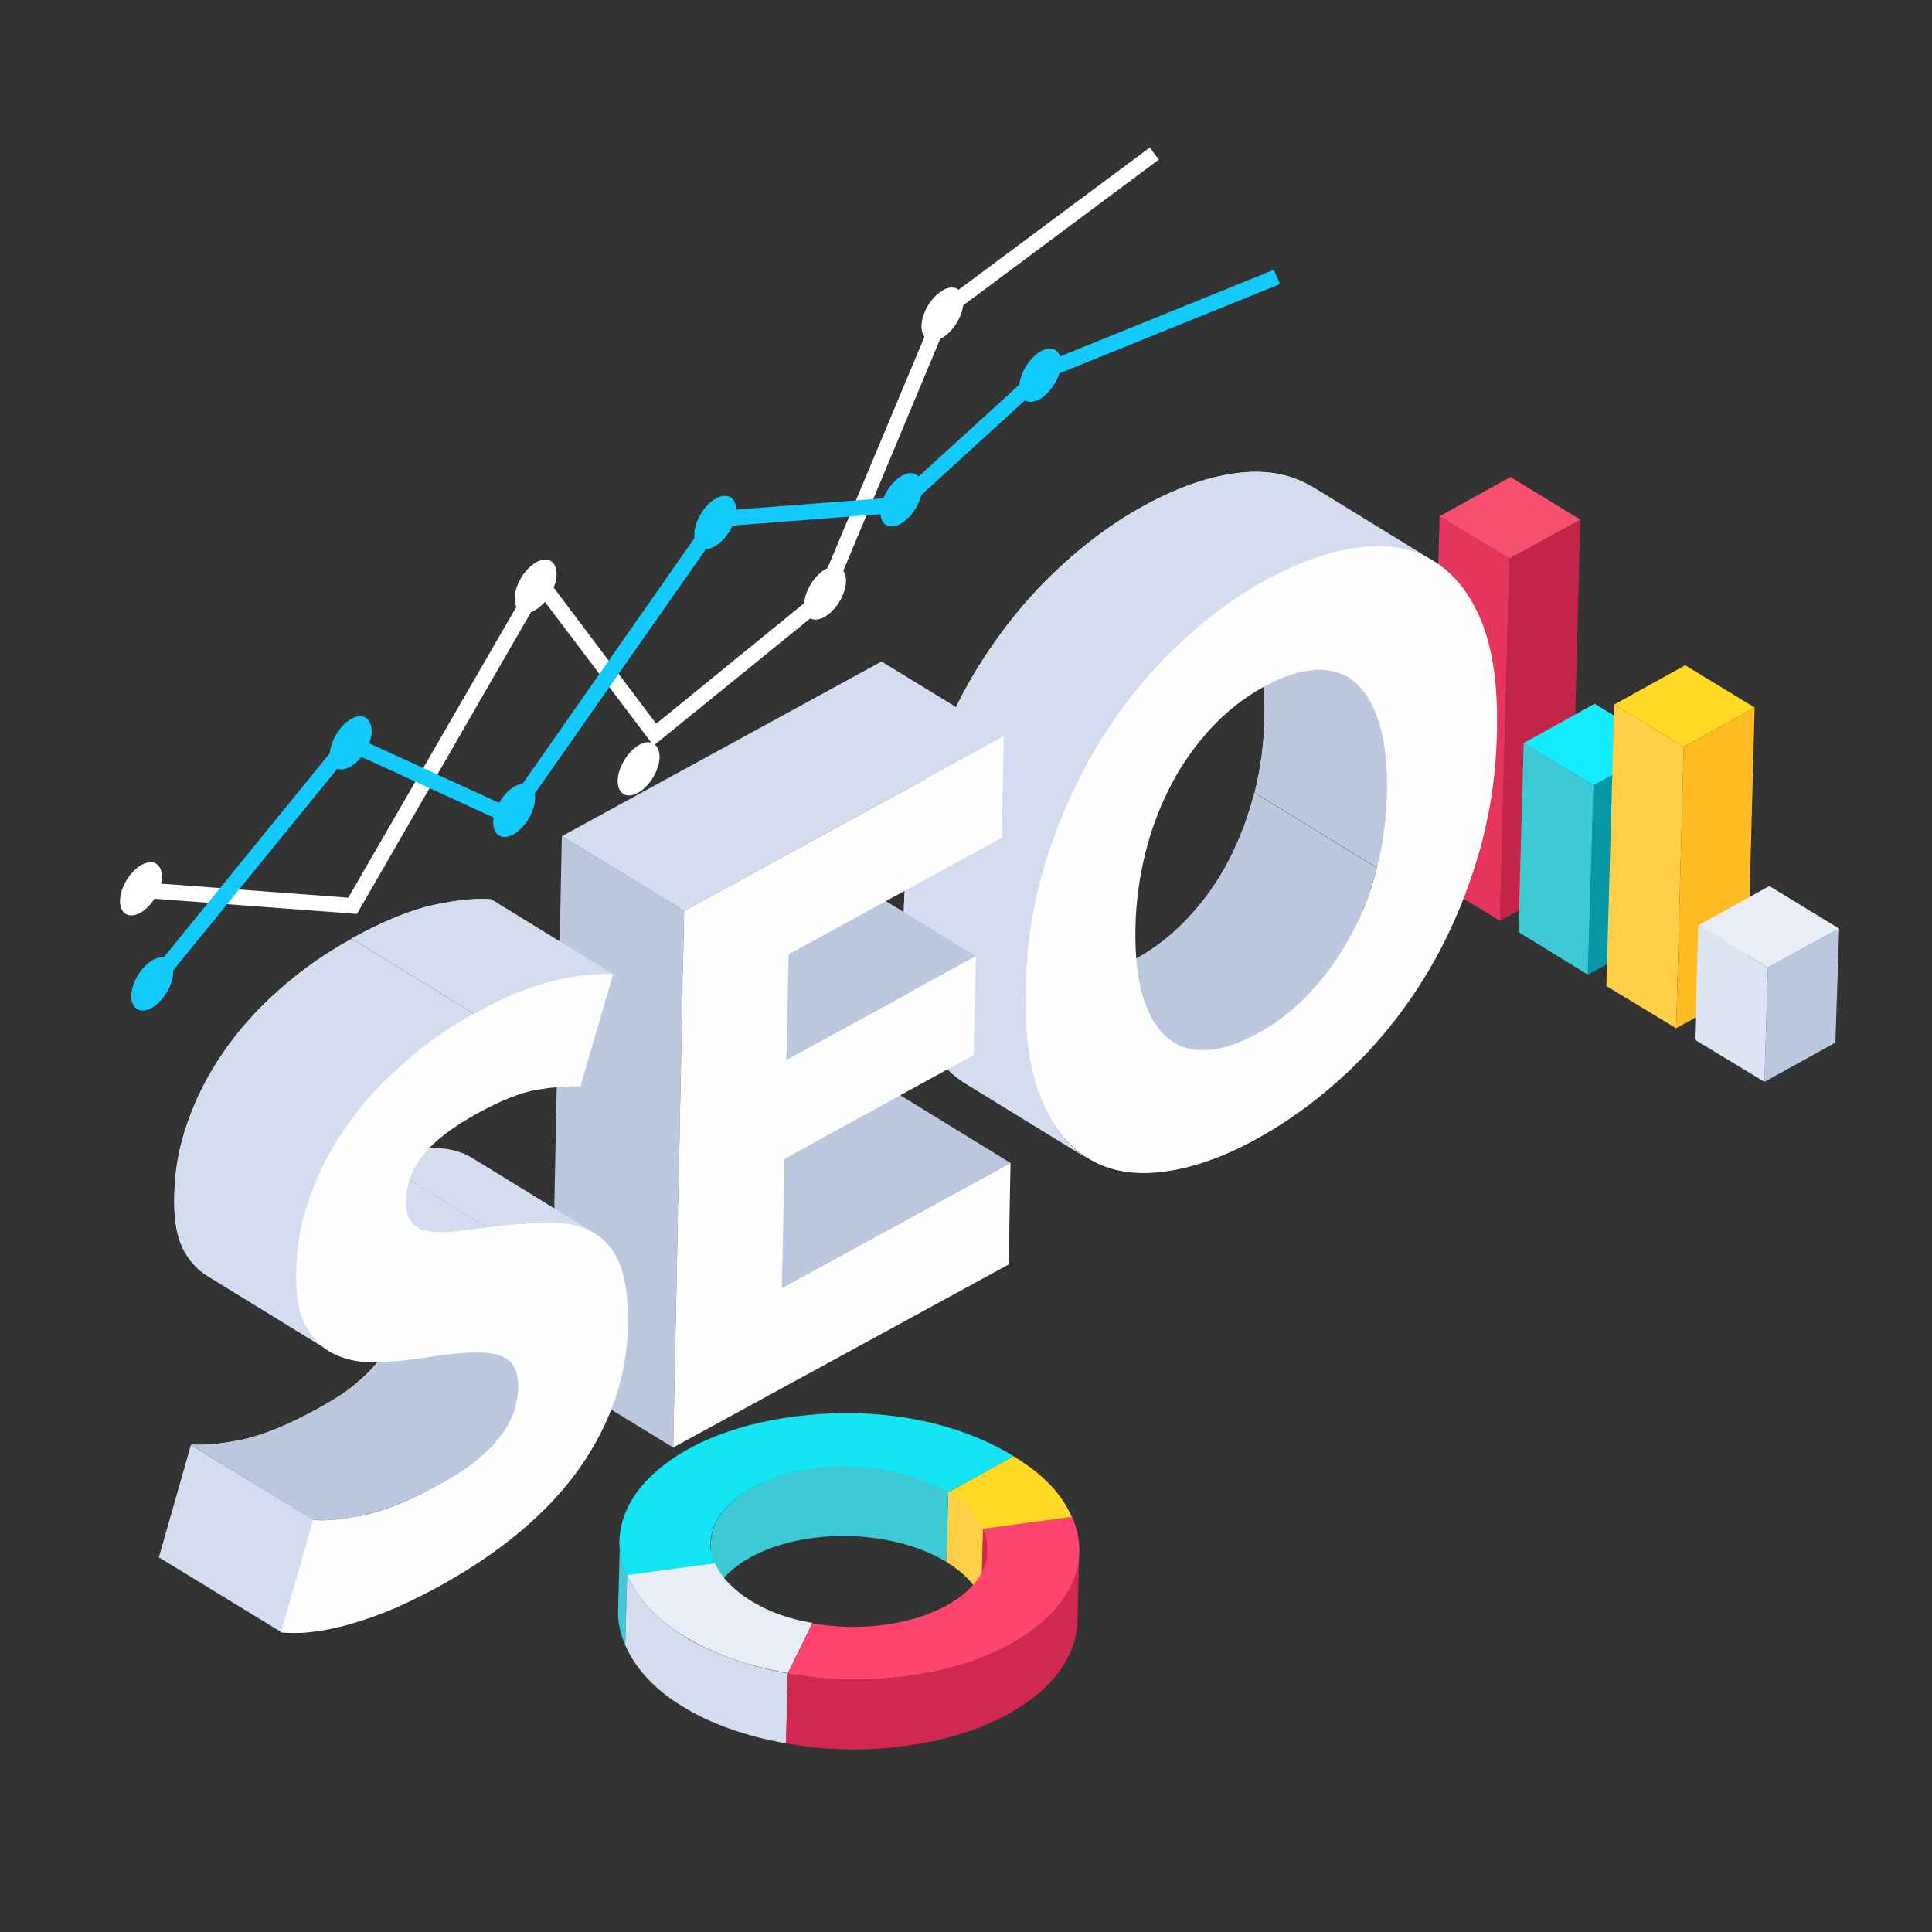<svg xmlns="http://www.w3.org/2000/svg" xmlns:xlink="http://www.w3.org/1999/xlink" viewBox="0 0 512 512"><rect x="0" y="0" width="512" height="512" fill="#333333" stroke="none"/><path fill="#FFF" d="M94.6 242.2l-57.4-4.3.3-4.1 54.8 4.1 50.5-87.4 31.1 41.3 42.7-34.8 31.9-76.1 56.2-41.8 2.4 3.2-55.3 41.2-31.8 76.1-46.8 38-30-39.7z"></path><g fill="#FFF"><path d="M255.3 80.2c-.1 3.5-2.7 7.7-5.7 9.4-3.1 1.7-5.5.2-5.4-3.3s2.7-7.7 5.7-9.4c3-1.7 5.5-.2 5.4 3.3zM224.2 154.1c-.1 3.5-2.7 7.7-5.7 9.4-3.1 1.7-5.5.2-5.4-3.3.1-3.5 2.7-7.7 5.7-9.4 3.1-1.7 5.5-.2 5.4 3.3zM174.8 200.7c-.1 3.5-2.7 7.7-5.7 9.4-3.1 1.7-5.5.2-5.4-3.3s2.7-7.7 5.7-9.4c3-1.7 5.4-.2 5.4 3.3zM147.5 152.3c-.1 3.5-2.7 7.7-5.7 9.4-3.1 1.7-5.5.2-5.4-3.3.1-3.5 2.7-7.7 5.7-9.4 3.1-1.7 5.5-.2 5.4 3.3zM102.5 257.7c-.1 3.5-2.7 7.7-5.7 9.4-3.1 1.7-5.5.2-5.4-3.3.1-3.5 2.7-7.7 5.7-9.4 3-1.7 5.5-.2 5.4 3.3zM42.9 232.5c-.1 3.5-2.7 7.7-5.7 9.4-3.1 1.7-5.5.2-5.4-3.3.1-3.5 2.7-7.7 5.7-9.4 3.1-1.7 5.5-.2 5.4 3.3z"></path></g><path fill="#13CAFD" d="M40.9 263.3l-3.2-2.6 54.1-66.5 42.5 19.5 54.7-78.2 48.4-3.7 38.8-35.4.4-.2 61-24.7 1.6 3.8-60.8 24.6-39.3 35.9-47.8 3.7-55.6 79.4L93 199.3z"></path><g fill="#13CAFD"><path d="M195.1 135.4c-.1 3.5-2.7 7.7-5.7 9.4-3.1 1.7-5.5.2-5.4-3.3.1-3.5 2.7-7.7 5.7-9.4 3.1-1.7 5.5-.2 5.4 3.3zM141.8 211.7c-.1 3.5-2.7 7.7-5.7 9.4-3.1 1.7-5.5.2-5.4-3.3.1-3.5 2.7-7.7 5.7-9.4 3.1-1.7 5.5-.2 5.4 3.3zM98.5 193.8c-.1 3.5-2.7 7.7-5.7 9.4-3.1 1.7-5.5.2-5.4-3.3.1-3.5 2.7-7.7 5.7-9.4 3-1.7 5.4-.2 5.4 3.3zM45.9 257.7c-.1 3.5-2.7 7.7-5.7 9.4-3.1 1.7-5.5.2-5.4-3.3.1-3.5 2.7-7.7 5.7-9.4 3.1-1.7 5.5-.2 5.4 3.3zM244.4 129.4c-.1 3.5-2.7 7.7-5.7 9.4-3.1 1.7-5.5.2-5.4-3.3s2.7-7.7 5.7-9.4c3-1.7 5.4-.2 5.4 3.3zM281.2 96.4c-.1 3.5-2.7 7.7-5.7 9.4-3.1 1.7-5.5.2-5.4-3.3.1-3.5 2.7-7.7 5.7-9.4 3.1-1.7 5.5-.2 5.4 3.3z"></path></g><g><path fill="#C52449" d="M418.8 137.7l-2.5 96-18.8 10.3 2.5-96z"></path><path fill="#E5355D" d="M400 148l-2.5 96-18.5-11.2 2.5-96z"></path><path fill="#F7506E" d="M418.8 137.7L400 148l-18.5-11.2 18.8-10.4z"></path><path fill="#0797A5" d="M441.1 197.8l-1.4 50.1-18.9 10.4 1.5-50.2z"></path><path fill="#3DC9D6" d="M422.3 208.1l-1.5 50.2-18.4-11.3 1.4-50.1z"></path><path fill="#15ECFD" d="M441.1 197.8l-18.8 10.3-18.5-11.2 18.8-10.4z"></path><g><path fill="#FFBB21" d="M465 187.5l-2 74.6-18.8 10.4 2-74.6z"></path><path fill="#FFD047" d="M446.2 197.9l-2 74.6-18.5-11.2 2.1-74.6z"></path><path fill="#FFD923" d="M465 187.5l-18.8 10.4-18.4-11.2 18.8-10.4z"></path></g><g><path fill="#BCC8DF" d="M487.4 246.1l-1 30.2-18.8 10.4.9-30.3z"></path><path fill="#DDE5F4" d="M468.5 256.4l-.9 30.3-18.5-11.2 1-30.3z"></path><path fill="#E9EDF5" d="M487.4 246.1l-18.9 10.3-18.4-11.2 18.8-10.4z"></path></g></g><g><defs><path id="a" d="M311.1 276.4l-32.4-19.9c2.3 1.4 5 2.1 8.1 2.1 4.1-.1 8.7-1.5 14-4.4 5.2-2.8 9.9-6.5 14.1-11 4.2-4.5 7.8-9.5 10.7-15.1 2.9-5.6 5.2-11.6 6.8-18l32.4 19.9c-1.6 6.4-3.9 12.4-6.8 18s-6.5 10.6-10.7 15.1c-4.2 4.5-8.9 8.1-14.1 11-5.3 2.9-10 4.4-14 4.4-3 0-5.7-.7-8.1-2.1z"></path></defs><use xlink:href="#a" fill="#D4DDEF"></use><clipPath id="b"><use xlink:href="#a"></use></clipPath><g clip-path="url(#b)"><path fill="#BCC8DF" d="M311.1 276.4l-32.4-19.9c2.3 1.4 5 2.1 8.1 2.1 4.1-.1 8.7-1.5 14-4.4 5.2-2.8 9.9-6.5 14.1-11 4.2-4.5 7.8-9.5 10.7-15.1 2.9-5.6 5.2-11.6 6.8-18l32.4 19.9c-1.6 6.4-3.9 12.4-6.8 18s-6.5 10.6-10.7 15.1c-4.2 4.5-8.9 8.1-14.1 11-5.3 2.9-10 4.4-14 4.4-3 0-5.7-.7-8.1-2.1z"></path></g><g><defs><path id="c" d="M325 159.7l32.4 19.9c.7.4 1.4 1 2 1.5 2.8 2.5 4.8 6.2 6.2 11 1.4 4.9 2 10.8 1.9 17.7-.1 7-1 13.7-2.6 20.1L332.5 210c1.6-6.4 2.5-13.1 2.6-20.1.1-7-.5-12.9-1.9-17.7-1.4-4.8-3.5-8.5-6.2-11-.6-.6-1.3-1.1-2-1.5z"></path></defs><use xlink:href="#c" fill="#D4DDEF"></use><clipPath id="d"><use xlink:href="#c"></use></clipPath><g clip-path="url(#d)"><path fill="#BCC8DF" d="M364.9 229.9L332.5 210c1.6-6.4 2.5-13.1 2.6-20.1.1-7-.5-12.9-1.9-17.7-1.4-4.8-3.5-8.5-6.2-11-.6-.6-1.3-1.1-2-1.5l32.4 19.9c.7.4 1.4 1 2 1.5 2.8 2.5 4.8 6.2 6.2 11 1.4 4.9 2 10.8 1.9 17.7-.1 7-1 13.7-2.6 20.1z"></path></g></g><g><defs><path id="e" d="M288.2 307l-32.4-19.9c-5.2-3.2-9.2-8.3-12.1-15.4-3.1-7.5-4.5-17.3-4.2-29.4.2-12.2 2.2-23.8 5.7-34.9 3.6-11.1 8.3-21.3 14.1-30.8 5.9-9.4 12.6-17.8 20.2-25 7.6-7.3 15.6-13.2 23.9-17.7 8.6-4.7 16.6-7.5 24.2-8.5 7.5-1 14.1.1 19.6 3.3l.6.3 32.4 19.9-.6-.3c-5.5-3.2-12.1-4.3-19.6-3.3-7.5 1-15.6 3.9-24.2 8.5-8.3 4.6-16.3 10.5-23.9 17.7-7.6 7.3-14.3 15.6-20.2 25-5.9 9.4-10.6 19.7-14.1 30.8-3.6 11.1-5.5 22.7-5.7 34.9-.2 12.2 1.2 22 4.2 29.4 2.9 7.1 6.9 12.3 12.1 15.4z"></path></defs><use xlink:href="#e" fill="#D4DDEF"></use><clipPath id="f"><use xlink:href="#e"></use></clipPath><g clip-path="url(#f)"><path fill="#D4DDEF" d="M288.2 307l-32.4-19.9c-5.2-3.2-9.2-8.3-12.1-15.4-3.1-7.5-4.5-17.3-4.2-29.4.2-12.2 2.2-23.8 5.7-34.9 3.6-11.1 8.3-21.3 14.1-30.8 5.9-9.4 12.6-17.8 20.2-25 7.6-7.3 15.6-13.2 23.9-17.7 8.6-4.7 16.6-7.5 24.2-8.5 7.5-1 14.1.1 19.6 3.3l.6.3 32.4 19.9-.6-.3c-5.5-3.2-12.1-4.3-19.6-3.3-7.5 1-15.6 3.9-24.2 8.5-8.3 4.6-16.3 10.5-23.9 17.7-7.6 7.3-14.3 15.6-20.2 25-5.9 9.4-10.6 19.7-14.1 30.8-3.6 11.1-5.5 22.7-5.7 34.9-.2 12.2 1.2 22 4.2 29.4 2.9 7.1 6.9 12.3 12.1 15.4z"></path></g></g><g><path fill="#FEFEFE" d="M392.5 164.4c3.1 7.5 4.5 17.3 4.2 29.4-.2 12.2-2.1 23.8-5.5 34.7-3.4 11-7.9 21.1-13.6 30.4-5.7 9.3-12.4 17.6-20.1 24.9-7.7 7.3-16 13.4-24.8 18.2-8.6 4.7-16.6 7.5-24.2 8.5-7.5 1-14.1 0-19.6-3.2-5.5-3.1-9.9-8.4-12.9-15.9-3.1-7.5-4.5-17.3-4.2-29.4.2-12.2 2.2-23.8 5.7-34.9 3.6-11.1 8.3-21.3 14.1-30.8 5.9-9.4 12.6-17.8 20.2-25 7.6-7.3 15.6-13.2 23.9-17.7 8.6-4.7 16.6-7.5 24.2-8.5 7.5-1 14.1.1 19.6 3.3 5.6 3.3 9.9 8.6 13 16zm-27.6 65.5c1.6-6.4 2.5-13.1 2.6-20.1.1-7-.5-12.9-1.9-17.7-1.4-4.8-3.5-8.5-6.2-11-2.8-2.5-6.2-3.7-10.3-3.6-4.1.1-8.8 1.6-14 4.4-5.3 2.9-10 6.6-14.2 11.1-4.1 4.5-7.7 9.5-10.6 15.1-2.9 5.6-5.2 11.6-6.8 18.1-1.6 6.5-2.5 13.2-2.6 20-.1 7 .5 12.9 1.9 17.6 1.4 4.8 3.5 8.4 6.2 10.9 2.8 2.5 6.2 3.7 10.2 3.6 4.1-.1 8.7-1.5 14-4.4 5.2-2.8 9.9-6.5 14.1-11 4.2-4.5 7.8-9.5 10.7-15.1 3-5.4 5.3-11.4 6.9-17.9z"></path></g><g><path fill="#BCC8DF" d="M207.2 341.3l-32.4-19.8 60.6-33.2 32.4 19.9zM208.4 280.8L176 260.9l50.1-27.4 32.5 19.9z"></path><path fill="#BCC8DF" d="M178.4 383.6L146 363.8l2.9-142.2 32.4 19.8z"></path><path fill="#D4DDEF" d="M181.3 241.4l-32.4-19.8 84.7-46.3 32.4 19.8z"></path><path fill="#FEFEFE" d="M266 195.1l-.5 26.9-56.5 30.9-.6 27.9 50.2-27.4-.6 26.2-50.1 27.5-.7 34.2 60.6-33.1-.5 26.9-88.9 48.5 2.9-142.2z"></path></g><g><path fill="#D4DDEF" d="M74.5 432.5l-32.4-19.8 8.5-29.8L83 402.7z"></path><defs><path id="g" d="M101.7 339.9l32.4 19.9c2.3 1.4 3.4 3.9 3.3 7.5 0 2.2-.4 4.3-1 6.4-.6 2.1-1.8 4.2-3.4 6.4-1.6 2.2-3.7 4.3-6.3 6.5-2.6 2.2-5.9 4.3-9.9 6.5-8 4.4-14.7 7.1-20.1 8.3-5.5 1.2-10 1.6-13.7 1.3l-32.4-19.9c3.7.3 8.3-.2 13.7-1.3 5.4-1.2 12.2-3.9 20.1-8.3 4-2.2 7.3-4.3 9.9-6.5 2.6-2.2 4.7-4.3 6.3-6.5 1.6-2.2 2.7-4.3 3.4-6.4.6-2.1 1-4.3 1-6.4.1-3.6-1-6.1-3.3-7.5z"></path></defs><use xlink:href="#g" fill="#D4DDEF"></use><clipPath id="h"><use xlink:href="#g"></use></clipPath><g clip-path="url(#h)"><path fill="#BCC8DF" d="M83 402.7l-32.4-19.9c3.7.3 8.3-.2 13.7-1.3 5.4-1.2 12.2-3.9 20.1-8.3 4-2.2 7.3-4.3 9.9-6.5 2.6-2.2 4.7-4.3 6.3-6.5 1.6-2.2 2.7-4.3 3.4-6.4.6-2.1 1-4.3 1-6.4.1-3.6-1-6.1-3.3-7.5l32.4 19.9c2.3 1.4 3.4 3.9 3.3 7.5 0 2.2-.4 4.3-1 6.4-.6 2.1-1.8 4.2-3.4 6.4-1.6 2.2-3.7 4.3-6.3 6.5-2.6 2.2-5.9 4.3-9.9 6.5-8 4.4-14.7 7.1-20.1 8.3-5.5 1.2-10 1.6-13.7 1.3z"></path></g><defs><path id="i" d="M125.5 307.1l32.4 19.9c-.1-.1-.2-.1-.3-.2-3.1-1.8-7.1-2.7-11.8-2.8-4.8 0-10.4.4-16.8 1.2l-32.4-19.9c6.5-.8 12.1-1.2 16.8-1.2 4.8 0 8.7.9 11.8 2.8.1.1.2.2.3.2z"></path></defs><use xlink:href="#i" fill="#D4DDEF"></use><clipPath id="j"><use xlink:href="#i"></use></clipPath><g clip-path="url(#j)"><path fill="#D4DDEF" d="M129 325.3l-32.4-19.9c6.5-.8 12.1-1.2 16.8-1.2 4.8 0 8.7.9 11.8 2.8.1.1.2.1.3.2l32.4 19.9c-.1-.1-.2-.1-.3-.2-3.1-1.8-7.1-2.7-11.8-2.8-4.8-.1-10.4.3-16.8 1.2z"></path></g><g><defs><path id="k" d="M110.5 325.1l-32.4-19.9c.9.5 1.9.9 3.1 1.1 2 .3 4.2.4 6.8.1 2.6-.3 5.4-.6 8.5-1.1l32.4 19.9c-3.1.5-6 .9-8.5 1.1-2.6.3-4.8.2-6.8-.1-1.2-.2-2.2-.6-3.1-1.1z"></path></defs><use xlink:href="#k" fill="#D4DDEF"></use><clipPath id="l"><use xlink:href="#k"></use></clipPath><g clip-path="url(#l)"><path fill="#D4DDEF" d="M110.5 325.1l-32.4-19.9c.9.5 1.9.9 3.1 1.1 2 .3 4.2.4 6.8.1 2.6-.3 5.4-.6 8.5-1.1l32.4 19.9c-3.1.5-6 .9-8.5 1.1-2.6.3-4.8.2-6.8-.1-1.2-.2-2.2-.6-3.1-1.1z"></path></g></g><g><defs><path id="m" d="M125.6 268.6l-32.4-19.9c8.4-4.6 15.7-7.6 21.8-8.9 6.1-1.3 11.1-1.8 15.1-1.5l32.4 19.9c-3.9-.3-9 .2-15.1 1.5-6 1.3-13.3 4.3-21.8 8.9z"></path></defs><use xlink:href="#m" fill="#D4DDEF"></use><clipPath id="n"><use xlink:href="#m"></use></clipPath><g clip-path="url(#n)"><path fill="#D4DDEF" d="M125.6 268.6l-32.4-19.9c8.4-4.6 15.7-7.6 21.8-8.9 6.1-1.3 11.1-1.8 15.1-1.5l32.4 19.9c-3.9-.3-9 .2-15.1 1.5-6 1.3-13.3 4.3-21.8 8.9z"></path></g></g><g><defs><path id="o" d="M87.3 358l-32.4-19.9c-2.4-1.5-4.4-3.6-6-6.4-2-3.5-2.9-8.5-2.7-15 .1-6.6 1.3-13.1 3.6-19.5 2.3-6.5 5.4-12.6 9.5-18.5s8.9-11.3 14.7-16.4c5.7-5.1 12.1-9.6 19.2-13.5l32.4 19.9c-7.1 3.9-13.5 8.4-19.2 13.5-5.7 5.1-10.6 10.6-14.7 16.4-4.1 5.9-7.2 12-9.5 18.5s-3.5 13-3.6 19.5c-.1 6.6.8 11.6 2.7 15 1.6 2.8 3.6 4.9 6 6.4z"></path></defs><use xlink:href="#o" fill="#D4DDEF"></use><clipPath id="p"><use xlink:href="#o"></use></clipPath><g clip-path="url(#p)"><path fill="#D4DDEF" d="M87.3 358l-32.4-19.9c-2.4-1.5-4.4-3.6-6-6.4-2-3.5-2.9-8.5-2.7-15 .1-6.6 1.3-13.1 3.6-19.5 2.3-6.5 5.4-12.6 9.5-18.5s8.9-11.3 14.7-16.4c5.7-5.1 12.1-9.6 19.2-13.5l32.4 19.9c-7.1 3.9-13.5 8.4-19.2 13.5-5.7 5.1-10.6 10.6-14.7 16.4-4.1 5.9-7.2 12-9.5 18.5s-3.5 13-3.6 19.5c-.1 6.6.8 11.6 2.7 15 1.6 2.8 3.6 4.9 6 6.4z"></path></g></g><g><path fill="#FEFEFE" d="M125.6 268.6c8.4-4.6 15.7-7.6 21.8-8.9 6.1-1.3 11.1-1.8 15.1-1.5l-8.7 29.7c-3.5-.1-7.3.2-11.6.9-4.3.8-9.4 2.8-15.4 6.1-6.8 3.7-11.6 7.4-14.6 11.1-3 3.7-4.5 7.8-4.6 12.2-.1 2.6.4 4.5 1.5 5.7 1 1.2 2.6 2 4.5 2.3 2 .3 4.2.4 6.8.1 2.6-.3 5.4-.6 8.5-1.1 6.5-.8 12.1-1.2 16.8-1.2 4.8 0 8.7.9 11.8 2.8 3.1 1.8 5.4 4.7 6.9 8.6 1.5 3.9 2.1 9.3 2 16.2-.3 13.3-4.6 25.8-12.9 37.6-8.4 11.8-20.8 22.2-37.3 31.3-5.6 3-10.6 5.4-15 7.1-4.5 1.7-8.4 2.9-11.8 3.7-3.4.8-6.4 1.2-8.8 1.4-2.4.1-4.5.1-6.2-.1l8.5-29.8c3.7.3 8.3-.2 13.7-1.3 5.5-1.2 12.2-3.9 20.1-8.3 4-2.2 7.3-4.3 9.9-6.5 2.6-2.2 4.7-4.3 6.3-6.5 1.6-2.2 2.7-4.3 3.4-6.4.6-2.1 1-4.3 1-6.4.1-4.6-1.8-7.5-5.6-8.4-3.8-1-10.4-.7-19.7.9-4.1.6-8.1 1-12.2 1.1-4.1.1-7.7-.5-10.9-2-3.2-1.4-5.8-3.9-7.7-7.3-2-3.5-2.9-8.5-2.7-15 .1-6.6 1.3-13.1 3.6-19.5 2.3-6.5 5.4-12.6 9.5-18.5s8.9-11.3 14.7-16.4c5.8-5.3 12.2-9.8 19.3-13.7z"></path></g></g></g><g><path fill="#0D949F" d="M268.6 385.9l-.5 18.5-17.3 9.5.5-18.5z"></path><path fill="#FFD923" d="M268.6 385.9c7.8 4.8 12.7 9.8 15.5 16.2l-23.5 3.1c-1.6-3.5-4.7-6.9-9.3-9.7l17.3-9.6z"></path><path fill="#A89017" d="M284.1 402l-.5 18.5-23.5 3.1.5-18.5z"></path><defs><path id="y" d="M260.6 405.1l-.5 18.5c-1.6-3.5-4.7-6.9-9.3-9.7l.5-18.5c4.6 2.9 7.7 6.2 9.3 9.7z"></path></defs><clipPath id="z"><use xlink:href="#y"></use></clipPath><g clip-path="url(#z)"><path fill="#FFD047" d="M260.6 405.1l-.5 18.5c-1.6-3.5-4.7-6.9-9.3-9.7l.5-18.5c4.6 2.9 7.7 6.2 9.3 9.7z"></path></g><defs><path id="A" d="M261.7 410.8l-.5 18.5c0-1.9-.3-3.8-1.2-5.7l.5-18.5c.9 1.9 1.3 3.8 1.2 5.7z"></path></defs><clipPath id="B"><use xlink:href="#A"></use></clipPath><g clip-path="url(#B)"><path fill="#D1284F" d="M261.7 410.8l-.5 18.5c0-1.9-.3-3.8-1.2-5.7l.5-18.5c.9 1.9 1.3 3.8 1.2 5.7z"></path></g><defs><path id="C" d="M187.9 427.4l.5-18.5c.1-5.4 3.8-10.7 11-14.7 14.5-8 37.7-7.4 51.9 1.2l-.5 18.5c-14.2-8.6-37.4-9.2-51.9-1.2-7.2 4-10.8 9.3-11 14.7z"></path></defs><clipPath id="D"><use xlink:href="#C"></use></clipPath><g clip-path="url(#D)"><path fill="#3DC9D6" d="M251.3 395.4l-.5 18.5c-14.2-8.6-37.4-9.2-51.9-1.2-7.2 4-10.9 9.3-11 14.7l.5-18.5c.1-5.4 3.8-10.7 11-14.7 14.5-8 37.7-7.4 51.9 1.2z"></path></g><path fill="#14E5F5" d="M268.6 385.9l-17.4 9.6c-14.2-8.6-37.4-9.2-51.9-1.2-9.7 5.3-13 13.1-9.9 20.3l-23.3 3.1c-8.4-19 11.2-37.9 43.8-42.2 21.8-3 43.1.8 58.7 10.4z"></path><g><defs><path id="E" d="M163.8 426.7l.5-18.5c-.1 3.1.5 6.2 1.9 9.4l-.5 18.5c-1.4-3.2-2-6.3-1.9-9.4z"></path></defs><clipPath id="F"><use xlink:href="#E"></use></clipPath><g clip-path="url(#F)"><path fill="#3DC9D6" d="M166.2 417.5l-.5 18.5c-1.4-3.1-2-6.3-1.9-9.4l.5-18.5c-.1 3.2.5 6.3 1.9 9.4z"></path></g></g><g><path fill="#0E9CA7" d="M189.5 414.5L189 433l-23.3 3 .5-18.5z"></path></g><g><path fill="#E9EDF5" d="M215.3 430.1l-6.5 13.3c-10.8-1.9-20-5.2-27.3-9.7-7.3-4.4-12.5-9.9-15.3-16.3l23.3-3.1c1.5 3.5 4.7 6.9 9.3 9.8 4.8 3 10.4 5 16.5 6z"></path></g><g><defs><path id="G" d="M208.8 443.5l-.5 18.5c-10.8-1.9-20-5.2-27.3-9.7-7.3-4.4-12.5-9.9-15.3-16.3l.5-18.5c2.8 6.3 8 11.8 15.3 16.3 7.3 4.4 16.5 7.7 27.3 9.7z"></path></defs><clipPath id="H"><use xlink:href="#G"></use></clipPath><g clip-path="url(#H)"><path fill="#D4DDEF" d="M208.8 443.5l-.5 18.5c-10.8-1.9-20-5.2-27.3-9.7-7.3-4.4-12.5-9.9-15.3-16.3l.5-18.5c2.8 6.3 8 11.8 15.3 16.3 7.3 4.4 16.5 7.7 27.3 9.7z"></path></g></g><g><defs><path id="I" d="M286 411.4l-.5 18.5c-.4 15.5-18.6 29.2-45.7 32.8-10.8 1.4-20.7 1.2-31.5-.7l.5-18.5c10.8 1.9 20.7 2.2 31.5.7 27.2-3.6 45.3-17.3 45.7-32.8z"></path></defs><clipPath id="J"><use xlink:href="#I"></use></clipPath><g clip-path="url(#J)"><path fill="#D1284F" d="M286 411.4l-.5 18.5c-.4 15.5-18.6 29.2-45.7 32.8-10.8 1.4-20.7 1.2-31.5-.7l.5-18.5c10.8 1.9 20.7 2.2 31.5.7 27.2-3.6 45.3-17.3 45.7-32.8z"></path></g></g><g><path fill="#FF446E" d="M284.1 402c8.4 19-11.2 37.9-43.8 42.2-10.8 1.4-20.7 1.2-31.5-.7l6.5-13.3c12.2 2.2 25.8.6 35.5-4.7s13-13.2 9.8-20.3l23.5-3.2z"></path></g></g></svg>